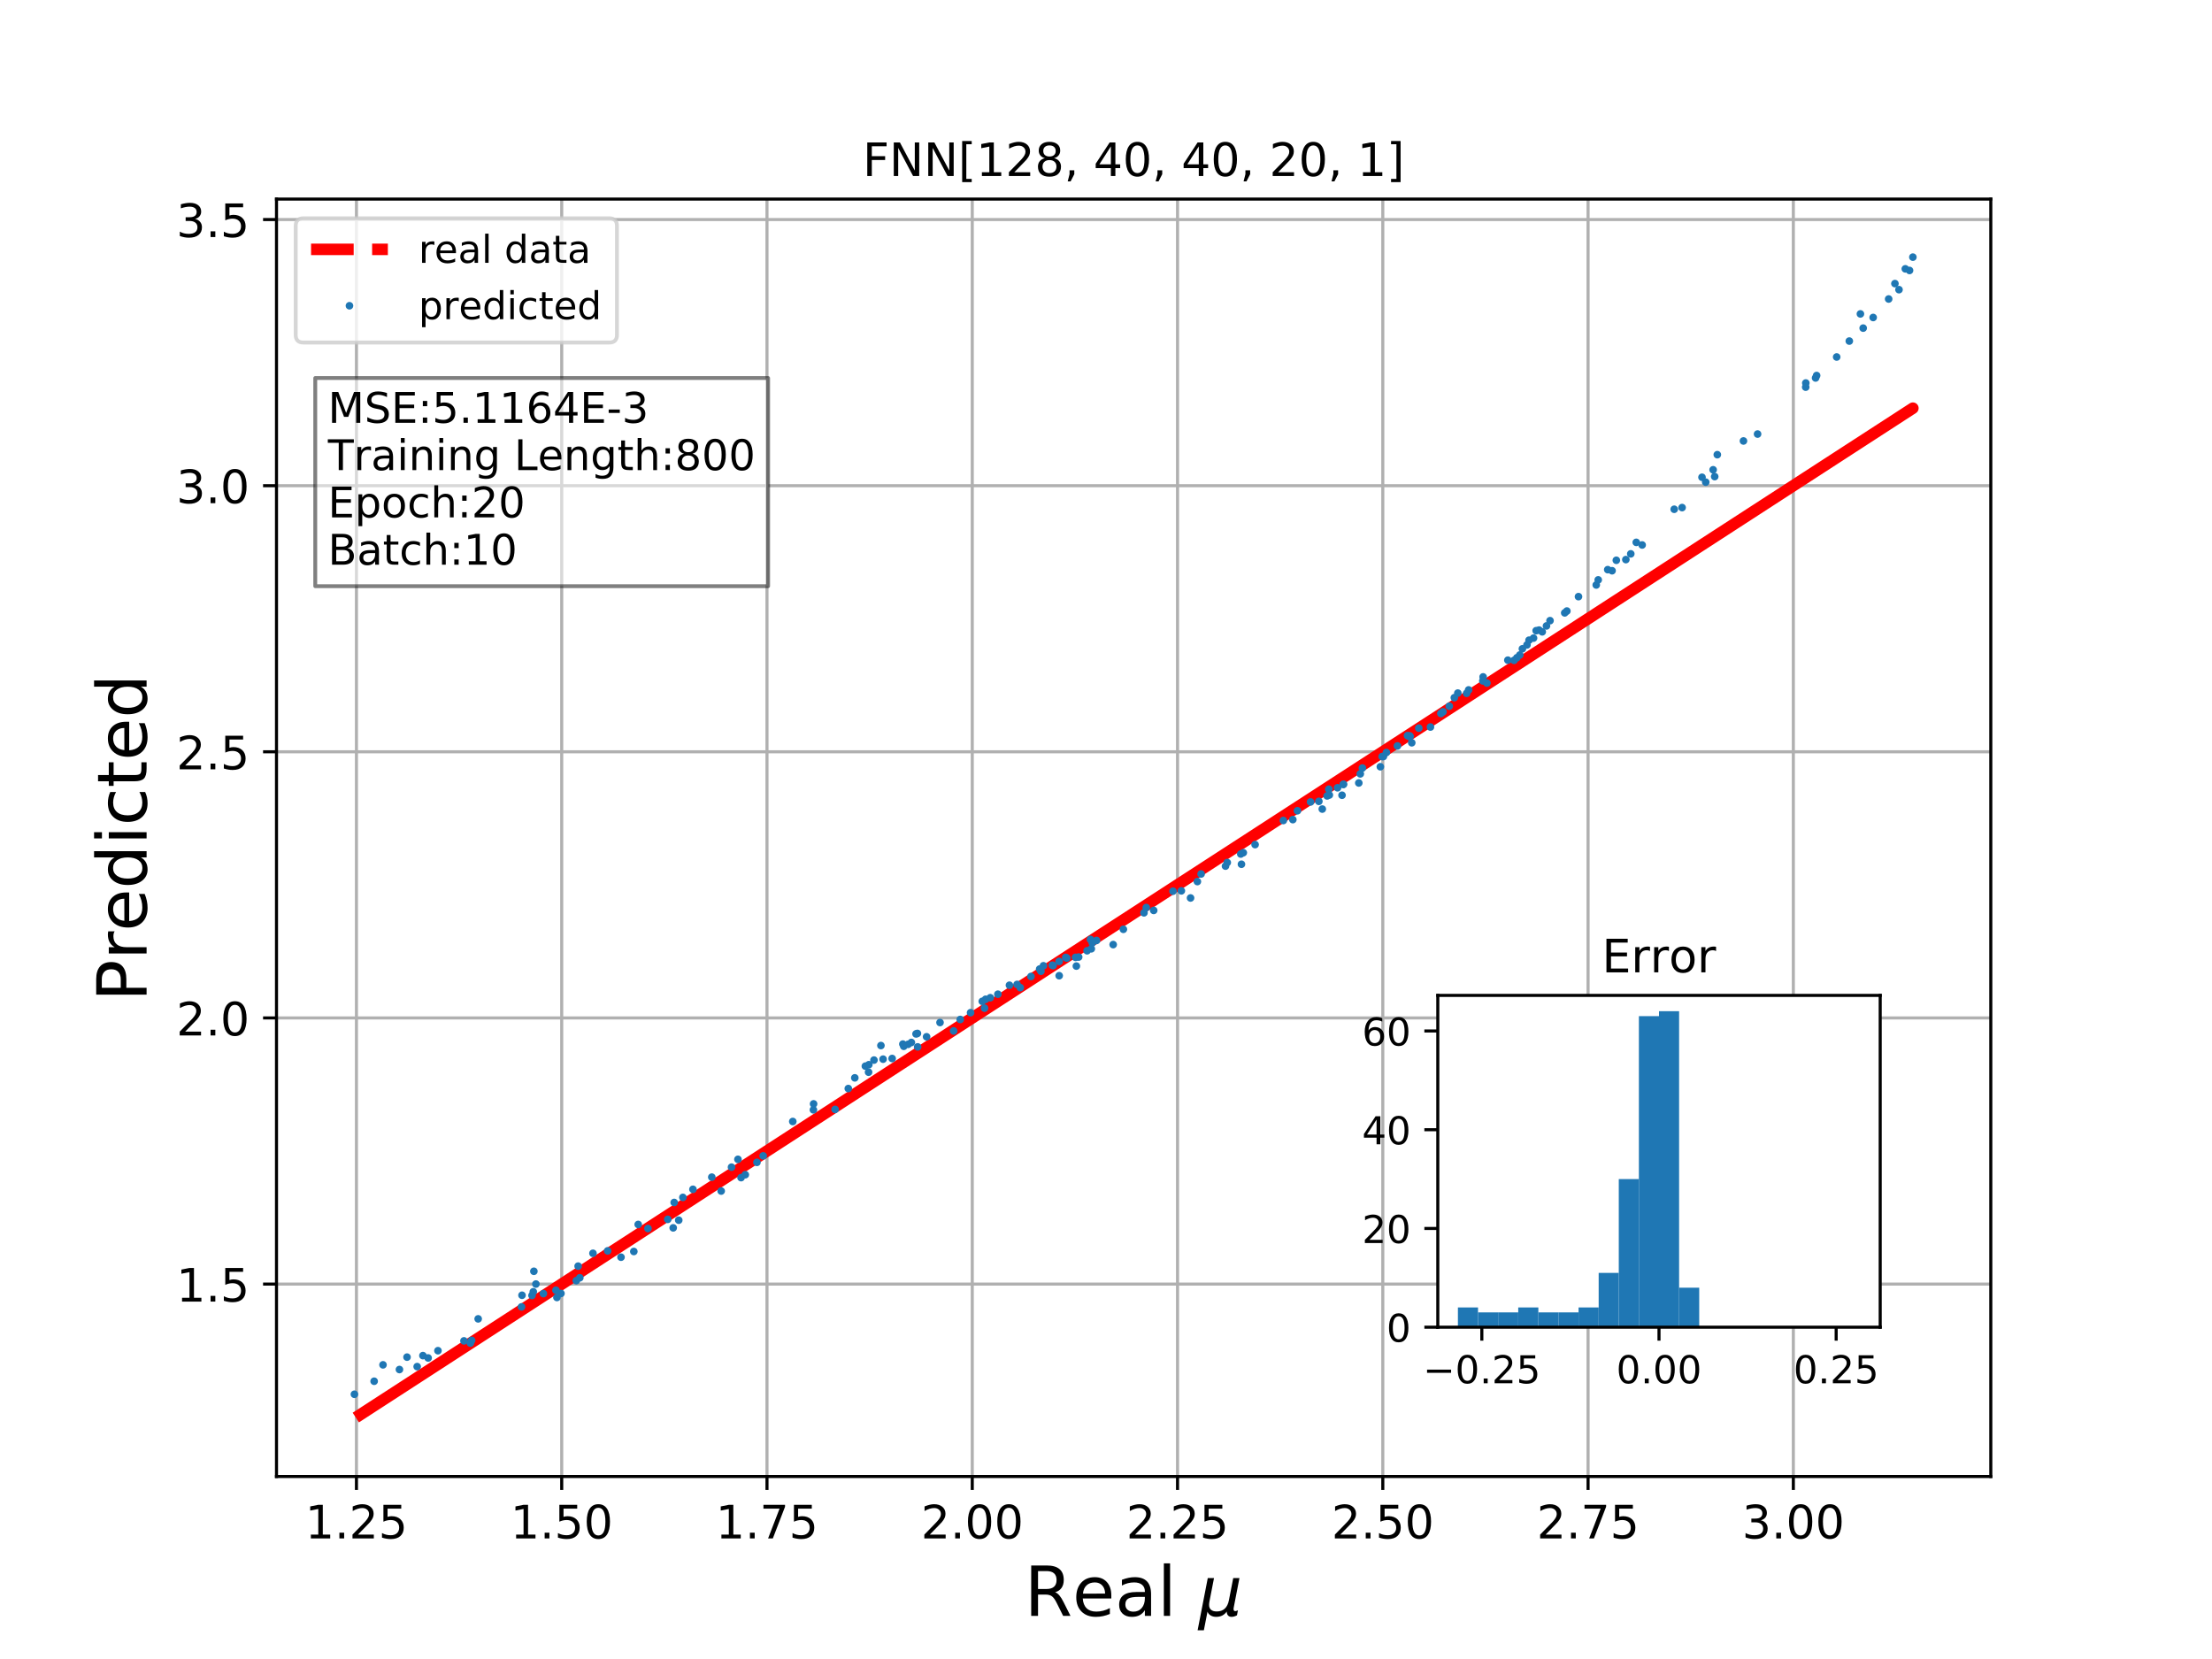 <?xml version="1.0" encoding="utf-8" standalone="no"?>
<!DOCTYPE svg PUBLIC "-//W3C//DTD SVG 1.1//EN"
  "http://www.w3.org/Graphics/SVG/1.1/DTD/svg11.dtd">
<!-- Created with matplotlib (http://matplotlib.org/) -->
<svg height="432pt" version="1.1" viewBox="0 0 576 432" width="576pt" xmlns="http://www.w3.org/2000/svg" xmlns:xlink="http://www.w3.org/1999/xlink">
 <defs>
  <style type="text/css">
*{stroke-linecap:butt;stroke-linejoin:round;}
  </style>
 </defs>
 <g id="figure_1">
  <g id="patch_1">
   <path d="M 0 432 
L 576 432 
L 576 0 
L 0 0 
z
" style="fill:#ffffff;"/>
  </g>
  <g id="axes_1">
   <g id="patch_2">
    <path d="M 72 384.48 
L 518.4 384.48 
L 518.4 51.84 
L 72 51.84 
z
" style="fill:#ffffff;"/>
   </g>
   <g id="matplotlib.axis_1">
    <g id="xtick_1">
     <g id="line2d_1">
      <path clip-path="url(#p32bb3d70e7)" d="M 92.818 384.48 
L 92.818 51.84 
" style="fill:none;stroke:#b0b0b0;stroke-linecap:square;stroke-width:0.8;"/>
     </g>
     <g id="line2d_2">
      <defs>
       <path d="M 0 0 
L 0 3.5 
" id="mb7829a0d40" style="stroke:#000000;stroke-width:0.8;"/>
      </defs>
      <g>
       <use style="stroke:#000000;stroke-width:0.8;" x="92.818" xlink:href="#mb7829a0d40" y="384.48"/>
      </g>
     </g>
     <g id="text_1">
      <!-- 1.25 -->
      <defs>
       <path d="M 12.406 8.297 
L 28.516 8.297 
L 28.516 63.922 
L 10.984 60.406 
L 10.984 69.391 
L 28.422 72.906 
L 38.281 72.906 
L 38.281 8.297 
L 54.391 8.297 
L 54.391 0 
L 12.406 0 
z
" id="DejaVuSans-31"/>
       <path d="M 10.688 12.406 
L 21 12.406 
L 21 0 
L 10.688 0 
z
" id="DejaVuSans-2e"/>
       <path d="M 19.188 8.297 
L 53.609 8.297 
L 53.609 0 
L 7.328 0 
L 7.328 8.297 
Q 12.938 14.109 22.625 23.891 
Q 32.328 33.688 34.812 36.531 
Q 39.547 41.844 41.422 45.531 
Q 43.312 49.219 43.312 52.781 
Q 43.312 58.594 39.234 62.25 
Q 35.156 65.922 28.609 65.922 
Q 23.969 65.922 18.812 64.312 
Q 13.672 62.703 7.812 59.422 
L 7.812 69.391 
Q 13.766 71.781 18.938 73 
Q 24.125 74.219 28.422 74.219 
Q 39.75 74.219 46.484 68.547 
Q 53.219 62.891 53.219 53.422 
Q 53.219 48.922 51.531 44.891 
Q 49.859 40.875 45.406 35.406 
Q 44.188 33.984 37.641 27.219 
Q 31.109 20.453 19.188 8.297 
z
" id="DejaVuSans-32"/>
       <path d="M 10.797 72.906 
L 49.516 72.906 
L 49.516 64.594 
L 19.828 64.594 
L 19.828 46.734 
Q 21.969 47.469 24.109 47.828 
Q 26.266 48.188 28.422 48.188 
Q 40.625 48.188 47.75 41.5 
Q 54.891 34.812 54.891 23.391 
Q 54.891 11.625 47.562 5.094 
Q 40.234 -1.422 26.906 -1.422 
Q 22.312 -1.422 17.547 -0.641 
Q 12.797 0.141 7.719 1.703 
L 7.719 11.625 
Q 12.109 9.234 16.797 8.062 
Q 21.484 6.891 26.703 6.891 
Q 35.156 6.891 40.078 11.328 
Q 45.016 15.766 45.016 23.391 
Q 45.016 31 40.078 35.438 
Q 35.156 39.891 26.703 39.891 
Q 22.75 39.891 18.812 39.016 
Q 14.891 38.141 10.797 36.281 
z
" id="DejaVuSans-35"/>
      </defs>
      <g transform="translate(79.459 400.598)scale(0.12 -0.12)">
       <use xlink:href="#DejaVuSans-31"/>
       <use x="63.623" xlink:href="#DejaVuSans-2e"/>
       <use x="95.41" xlink:href="#DejaVuSans-32"/>
       <use x="159.033" xlink:href="#DejaVuSans-35"/>
      </g>
     </g>
    </g>
    <g id="xtick_2">
     <g id="line2d_3">
      <path clip-path="url(#p32bb3d70e7)" d="M 146.27 384.48 
L 146.27 51.84 
" style="fill:none;stroke:#b0b0b0;stroke-linecap:square;stroke-width:0.8;"/>
     </g>
     <g id="line2d_4">
      <g>
       <use style="stroke:#000000;stroke-width:0.8;" x="146.27" xlink:href="#mb7829a0d40" y="384.48"/>
      </g>
     </g>
     <g id="text_2">
      <!-- 1.50 -->
      <defs>
       <path d="M 31.781 66.406 
Q 24.172 66.406 20.328 58.906 
Q 16.5 51.422 16.5 36.375 
Q 16.5 21.391 20.328 13.891 
Q 24.172 6.391 31.781 6.391 
Q 39.453 6.391 43.281 13.891 
Q 47.125 21.391 47.125 36.375 
Q 47.125 51.422 43.281 58.906 
Q 39.453 66.406 31.781 66.406 
z
M 31.781 74.219 
Q 44.047 74.219 50.516 64.516 
Q 56.984 54.828 56.984 36.375 
Q 56.984 17.969 50.516 8.266 
Q 44.047 -1.422 31.781 -1.422 
Q 19.531 -1.422 13.062 8.266 
Q 6.594 17.969 6.594 36.375 
Q 6.594 54.828 13.062 64.516 
Q 19.531 74.219 31.781 74.219 
z
" id="DejaVuSans-30"/>
      </defs>
      <g transform="translate(132.911 400.598)scale(0.12 -0.12)">
       <use xlink:href="#DejaVuSans-31"/>
       <use x="63.623" xlink:href="#DejaVuSans-2e"/>
       <use x="95.41" xlink:href="#DejaVuSans-35"/>
       <use x="159.033" xlink:href="#DejaVuSans-30"/>
      </g>
     </g>
    </g>
    <g id="xtick_3">
     <g id="line2d_5">
      <path clip-path="url(#p32bb3d70e7)" d="M 199.722 384.48 
L 199.722 51.84 
" style="fill:none;stroke:#b0b0b0;stroke-linecap:square;stroke-width:0.8;"/>
     </g>
     <g id="line2d_6">
      <g>
       <use style="stroke:#000000;stroke-width:0.8;" x="199.722" xlink:href="#mb7829a0d40" y="384.48"/>
      </g>
     </g>
     <g id="text_3">
      <!-- 1.75 -->
      <defs>
       <path d="M 8.203 72.906 
L 55.078 72.906 
L 55.078 68.703 
L 28.609 0 
L 18.312 0 
L 43.219 64.594 
L 8.203 64.594 
z
" id="DejaVuSans-37"/>
      </defs>
      <g transform="translate(186.363 400.598)scale(0.12 -0.12)">
       <use xlink:href="#DejaVuSans-31"/>
       <use x="63.623" xlink:href="#DejaVuSans-2e"/>
       <use x="95.41" xlink:href="#DejaVuSans-37"/>
       <use x="159.033" xlink:href="#DejaVuSans-35"/>
      </g>
     </g>
    </g>
    <g id="xtick_4">
     <g id="line2d_7">
      <path clip-path="url(#p32bb3d70e7)" d="M 253.174 384.48 
L 253.174 51.84 
" style="fill:none;stroke:#b0b0b0;stroke-linecap:square;stroke-width:0.8;"/>
     </g>
     <g id="line2d_8">
      <g>
       <use style="stroke:#000000;stroke-width:0.8;" x="253.174" xlink:href="#mb7829a0d40" y="384.48"/>
      </g>
     </g>
     <g id="text_4">
      <!-- 2.00 -->
      <g transform="translate(239.815 400.598)scale(0.12 -0.12)">
       <use xlink:href="#DejaVuSans-32"/>
       <use x="63.623" xlink:href="#DejaVuSans-2e"/>
       <use x="95.41" xlink:href="#DejaVuSans-30"/>
       <use x="159.033" xlink:href="#DejaVuSans-30"/>
      </g>
     </g>
    </g>
    <g id="xtick_5">
     <g id="line2d_9">
      <path clip-path="url(#p32bb3d70e7)" d="M 306.626 384.48 
L 306.626 51.84 
" style="fill:none;stroke:#b0b0b0;stroke-linecap:square;stroke-width:0.8;"/>
     </g>
     <g id="line2d_10">
      <g>
       <use style="stroke:#000000;stroke-width:0.8;" x="306.626" xlink:href="#mb7829a0d40" y="384.48"/>
      </g>
     </g>
     <g id="text_5">
      <!-- 2.25 -->
      <g transform="translate(293.267 400.598)scale(0.12 -0.12)">
       <use xlink:href="#DejaVuSans-32"/>
       <use x="63.623" xlink:href="#DejaVuSans-2e"/>
       <use x="95.41" xlink:href="#DejaVuSans-32"/>
       <use x="159.033" xlink:href="#DejaVuSans-35"/>
      </g>
     </g>
    </g>
    <g id="xtick_6">
     <g id="line2d_11">
      <path clip-path="url(#p32bb3d70e7)" d="M 360.078 384.48 
L 360.078 51.84 
" style="fill:none;stroke:#b0b0b0;stroke-linecap:square;stroke-width:0.8;"/>
     </g>
     <g id="line2d_12">
      <g>
       <use style="stroke:#000000;stroke-width:0.8;" x="360.078" xlink:href="#mb7829a0d40" y="384.48"/>
      </g>
     </g>
     <g id="text_6">
      <!-- 2.50 -->
      <g transform="translate(346.719 400.598)scale(0.12 -0.12)">
       <use xlink:href="#DejaVuSans-32"/>
       <use x="63.623" xlink:href="#DejaVuSans-2e"/>
       <use x="95.41" xlink:href="#DejaVuSans-35"/>
       <use x="159.033" xlink:href="#DejaVuSans-30"/>
      </g>
     </g>
    </g>
    <g id="xtick_7">
     <g id="line2d_13">
      <path clip-path="url(#p32bb3d70e7)" d="M 413.53 384.48 
L 413.53 51.84 
" style="fill:none;stroke:#b0b0b0;stroke-linecap:square;stroke-width:0.8;"/>
     </g>
     <g id="line2d_14">
      <g>
       <use style="stroke:#000000;stroke-width:0.8;" x="413.53" xlink:href="#mb7829a0d40" y="384.48"/>
      </g>
     </g>
     <g id="text_7">
      <!-- 2.75 -->
      <g transform="translate(400.171 400.598)scale(0.12 -0.12)">
       <use xlink:href="#DejaVuSans-32"/>
       <use x="63.623" xlink:href="#DejaVuSans-2e"/>
       <use x="95.41" xlink:href="#DejaVuSans-37"/>
       <use x="159.033" xlink:href="#DejaVuSans-35"/>
      </g>
     </g>
    </g>
    <g id="xtick_8">
     <g id="line2d_15">
      <path clip-path="url(#p32bb3d70e7)" d="M 466.982 384.48 
L 466.982 51.84 
" style="fill:none;stroke:#b0b0b0;stroke-linecap:square;stroke-width:0.8;"/>
     </g>
     <g id="line2d_16">
      <g>
       <use style="stroke:#000000;stroke-width:0.8;" x="466.982" xlink:href="#mb7829a0d40" y="384.48"/>
      </g>
     </g>
     <g id="text_8">
      <!-- 3.00 -->
      <defs>
       <path d="M 40.578 39.312 
Q 47.656 37.797 51.625 33 
Q 55.609 28.219 55.609 21.188 
Q 55.609 10.406 48.188 4.484 
Q 40.766 -1.422 27.094 -1.422 
Q 22.516 -1.422 17.656 -0.516 
Q 12.797 0.391 7.625 2.203 
L 7.625 11.719 
Q 11.719 9.328 16.594 8.109 
Q 21.484 6.891 26.812 6.891 
Q 36.078 6.891 40.938 10.547 
Q 45.797 14.203 45.797 21.188 
Q 45.797 27.641 41.281 31.266 
Q 36.766 34.906 28.719 34.906 
L 20.219 34.906 
L 20.219 43.016 
L 29.109 43.016 
Q 36.375 43.016 40.234 45.922 
Q 44.094 48.828 44.094 54.297 
Q 44.094 59.906 40.109 62.906 
Q 36.141 65.922 28.719 65.922 
Q 24.656 65.922 20.016 65.031 
Q 15.375 64.156 9.812 62.312 
L 9.812 71.094 
Q 15.438 72.656 20.344 73.438 
Q 25.25 74.219 29.594 74.219 
Q 40.828 74.219 47.359 69.109 
Q 53.906 64.016 53.906 55.328 
Q 53.906 49.266 50.438 45.094 
Q 46.969 40.922 40.578 39.312 
z
" id="DejaVuSans-33"/>
      </defs>
      <g transform="translate(453.623 400.598)scale(0.12 -0.12)">
       <use xlink:href="#DejaVuSans-33"/>
       <use x="63.623" xlink:href="#DejaVuSans-2e"/>
       <use x="95.41" xlink:href="#DejaVuSans-30"/>
       <use x="159.033" xlink:href="#DejaVuSans-30"/>
      </g>
     </g>
    </g>
    <g id="text_9">
     <!-- Real $\mu$ -->
     <defs>
      <path d="M 44.391 34.188 
Q 47.562 33.109 50.562 29.594 
Q 53.562 26.078 56.594 19.922 
L 66.609 0 
L 56 0 
L 46.688 18.703 
Q 43.062 26.031 39.672 28.422 
Q 36.281 30.812 30.422 30.812 
L 19.672 30.812 
L 19.672 0 
L 9.812 0 
L 9.812 72.906 
L 32.078 72.906 
Q 44.578 72.906 50.734 67.672 
Q 56.891 62.453 56.891 51.906 
Q 56.891 45.016 53.688 40.469 
Q 50.484 35.938 44.391 34.188 
z
M 19.672 64.797 
L 19.672 38.922 
L 32.078 38.922 
Q 39.203 38.922 42.844 42.219 
Q 46.484 45.516 46.484 51.906 
Q 46.484 58.297 42.844 61.547 
Q 39.203 64.797 32.078 64.797 
z
" id="DejaVuSans-52"/>
      <path d="M 56.203 29.594 
L 56.203 25.203 
L 14.891 25.203 
Q 15.484 15.922 20.484 11.062 
Q 25.484 6.203 34.422 6.203 
Q 39.594 6.203 44.453 7.469 
Q 49.312 8.734 54.109 11.281 
L 54.109 2.781 
Q 49.266 0.734 44.188 -0.344 
Q 39.109 -1.422 33.891 -1.422 
Q 20.797 -1.422 13.156 6.188 
Q 5.516 13.812 5.516 26.812 
Q 5.516 40.234 12.766 48.109 
Q 20.016 56 32.328 56 
Q 43.359 56 49.781 48.891 
Q 56.203 41.797 56.203 29.594 
z
M 47.219 32.234 
Q 47.125 39.594 43.094 43.984 
Q 39.062 48.391 32.422 48.391 
Q 24.906 48.391 20.391 44.141 
Q 15.875 39.891 15.188 32.172 
z
" id="DejaVuSans-65"/>
      <path d="M 34.281 27.484 
Q 23.391 27.484 19.188 25 
Q 14.984 22.516 14.984 16.5 
Q 14.984 11.719 18.141 8.906 
Q 21.297 6.109 26.703 6.109 
Q 34.188 6.109 38.703 11.406 
Q 43.219 16.703 43.219 25.484 
L 43.219 27.484 
z
M 52.203 31.203 
L 52.203 0 
L 43.219 0 
L 43.219 8.297 
Q 40.141 3.328 35.547 0.953 
Q 30.953 -1.422 24.312 -1.422 
Q 15.922 -1.422 10.953 3.297 
Q 6 8.016 6 15.922 
Q 6 25.141 12.172 29.828 
Q 18.359 34.516 30.609 34.516 
L 43.219 34.516 
L 43.219 35.406 
Q 43.219 41.609 39.141 45 
Q 35.062 48.391 27.688 48.391 
Q 23 48.391 18.547 47.266 
Q 14.109 46.141 10.016 43.891 
L 10.016 52.203 
Q 14.938 54.109 19.578 55.047 
Q 24.219 56 28.609 56 
Q 40.484 56 46.344 49.844 
Q 52.203 43.703 52.203 31.203 
z
" id="DejaVuSans-61"/>
      <path d="M 9.422 75.984 
L 18.406 75.984 
L 18.406 0 
L 9.422 0 
z
" id="DejaVuSans-6c"/>
      <path id="DejaVuSans-20"/>
      <path d="M -1.312 -20.797 
L 13.375 54.688 
L 22.406 54.688 
L 15.766 20.656 
Q 15.578 19.625 15.422 18.359 
Q 15.281 17.094 15.281 15.828 
Q 15.281 11.281 18.141 8.828 
Q 21 6.391 26.312 6.391 
Q 33.547 6.391 37.984 10.484 
Q 42.438 14.594 44 22.797 
L 50.203 54.688 
L 59.188 54.688 
L 51.031 12.641 
Q 50.828 11.719 50.75 11.031 
Q 50.688 10.359 50.688 9.812 
Q 50.688 8.297 51.297 7.594 
Q 51.906 6.891 53.219 6.891 
Q 53.719 6.891 54.562 7.125 
Q 55.422 7.375 56.984 8.016 
L 55.609 0.781 
Q 53.469 -0.297 51.516 -0.859 
Q 49.562 -1.422 47.703 -1.422 
Q 44.484 -1.422 42.656 0.625 
Q 40.828 2.688 40.828 6.297 
Q 38.094 2.391 34.297 0.484 
Q 30.516 -1.422 25.391 -1.422 
Q 20.844 -1.422 17.453 0.672 
Q 14.062 2.781 12.984 6.203 
L 7.719 -20.797 
z
" id="DejaVuSans-Oblique-3bc"/>
     </defs>
     <g transform="translate(266.76 420.774)scale(0.18 -0.18)">
      <use transform="translate(0 0.016)" xlink:href="#DejaVuSans-52"/>
      <use transform="translate(69.482 0.016)" xlink:href="#DejaVuSans-65"/>
      <use transform="translate(131.006 0.016)" xlink:href="#DejaVuSans-61"/>
      <use transform="translate(192.285 0.016)" xlink:href="#DejaVuSans-6c"/>
      <use transform="translate(220.068 0.016)" xlink:href="#DejaVuSans-20"/>
      <use transform="translate(251.855 0.016)" xlink:href="#DejaVuSans-Oblique-3bc"/>
     </g>
    </g>
   </g>
   <g id="matplotlib.axis_2">
    <g id="ytick_1">
     <g id="line2d_17">
      <path clip-path="url(#p32bb3d70e7)" d="M 72 334.368 
L 518.4 334.368 
" style="fill:none;stroke:#b0b0b0;stroke-linecap:square;stroke-width:0.8;"/>
     </g>
     <g id="line2d_18">
      <defs>
       <path d="M 0 0 
L -3.5 0 
" id="m90a3b3f48f" style="stroke:#000000;stroke-width:0.8;"/>
      </defs>
      <g>
       <use style="stroke:#000000;stroke-width:0.8;" x="72" xlink:href="#m90a3b3f48f" y="334.368"/>
      </g>
     </g>
     <g id="text_10">
      <!-- 1.5 -->
      <g transform="translate(45.916 338.927)scale(0.12 -0.12)">
       <use xlink:href="#DejaVuSans-31"/>
       <use x="63.623" xlink:href="#DejaVuSans-2e"/>
       <use x="95.41" xlink:href="#DejaVuSans-35"/>
      </g>
     </g>
    </g>
    <g id="ytick_2">
     <g id="line2d_19">
      <path clip-path="url(#p32bb3d70e7)" d="M 72 265.068 
L 518.4 265.068 
" style="fill:none;stroke:#b0b0b0;stroke-linecap:square;stroke-width:0.8;"/>
     </g>
     <g id="line2d_20">
      <g>
       <use style="stroke:#000000;stroke-width:0.8;" x="72" xlink:href="#m90a3b3f48f" y="265.068"/>
      </g>
     </g>
     <g id="text_11">
      <!-- 2.0 -->
      <g transform="translate(45.916 269.627)scale(0.12 -0.12)">
       <use xlink:href="#DejaVuSans-32"/>
       <use x="63.623" xlink:href="#DejaVuSans-2e"/>
       <use x="95.41" xlink:href="#DejaVuSans-30"/>
      </g>
     </g>
    </g>
    <g id="ytick_3">
     <g id="line2d_21">
      <path clip-path="url(#p32bb3d70e7)" d="M 72 195.767 
L 518.4 195.767 
" style="fill:none;stroke:#b0b0b0;stroke-linecap:square;stroke-width:0.8;"/>
     </g>
     <g id="line2d_22">
      <g>
       <use style="stroke:#000000;stroke-width:0.8;" x="72" xlink:href="#m90a3b3f48f" y="195.767"/>
      </g>
     </g>
     <g id="text_12">
      <!-- 2.5 -->
      <g transform="translate(45.916 200.326)scale(0.12 -0.12)">
       <use xlink:href="#DejaVuSans-32"/>
       <use x="63.623" xlink:href="#DejaVuSans-2e"/>
       <use x="95.41" xlink:href="#DejaVuSans-35"/>
      </g>
     </g>
    </g>
    <g id="ytick_4">
     <g id="line2d_23">
      <path clip-path="url(#p32bb3d70e7)" d="M 72 126.467 
L 518.4 126.467 
" style="fill:none;stroke:#b0b0b0;stroke-linecap:square;stroke-width:0.8;"/>
     </g>
     <g id="line2d_24">
      <g>
       <use style="stroke:#000000;stroke-width:0.8;" x="72" xlink:href="#m90a3b3f48f" y="126.467"/>
      </g>
     </g>
     <g id="text_13">
      <!-- 3.0 -->
      <g transform="translate(45.916 131.026)scale(0.12 -0.12)">
       <use xlink:href="#DejaVuSans-33"/>
       <use x="63.623" xlink:href="#DejaVuSans-2e"/>
       <use x="95.41" xlink:href="#DejaVuSans-30"/>
      </g>
     </g>
    </g>
    <g id="ytick_5">
     <g id="line2d_25">
      <path clip-path="url(#p32bb3d70e7)" d="M 72 57.167 
L 518.4 57.167 
" style="fill:none;stroke:#b0b0b0;stroke-linecap:square;stroke-width:0.8;"/>
     </g>
     <g id="line2d_26">
      <g>
       <use style="stroke:#000000;stroke-width:0.8;" x="72" xlink:href="#m90a3b3f48f" y="57.167"/>
      </g>
     </g>
     <g id="text_14">
      <!-- 3.5 -->
      <g transform="translate(45.916 61.726)scale(0.12 -0.12)">
       <use xlink:href="#DejaVuSans-33"/>
       <use x="63.623" xlink:href="#DejaVuSans-2e"/>
       <use x="95.41" xlink:href="#DejaVuSans-35"/>
      </g>
     </g>
    </g>
    <g id="text_15">
     <!-- Predicted -->
     <defs>
      <path d="M 19.672 64.797 
L 19.672 37.406 
L 32.078 37.406 
Q 38.969 37.406 42.719 40.969 
Q 46.484 44.531 46.484 51.125 
Q 46.484 57.672 42.719 61.234 
Q 38.969 64.797 32.078 64.797 
z
M 9.812 72.906 
L 32.078 72.906 
Q 44.344 72.906 50.609 67.359 
Q 56.891 61.812 56.891 51.125 
Q 56.891 40.328 50.609 34.812 
Q 44.344 29.297 32.078 29.297 
L 19.672 29.297 
L 19.672 0 
L 9.812 0 
z
" id="DejaVuSans-50"/>
      <path d="M 41.109 46.297 
Q 39.594 47.172 37.812 47.578 
Q 36.031 48 33.891 48 
Q 26.266 48 22.188 43.047 
Q 18.109 38.094 18.109 28.812 
L 18.109 0 
L 9.078 0 
L 9.078 54.688 
L 18.109 54.688 
L 18.109 46.188 
Q 20.953 51.172 25.484 53.578 
Q 30.031 56 36.531 56 
Q 37.453 56 38.578 55.875 
Q 39.703 55.766 41.062 55.516 
z
" id="DejaVuSans-72"/>
      <path d="M 45.406 46.391 
L 45.406 75.984 
L 54.391 75.984 
L 54.391 0 
L 45.406 0 
L 45.406 8.203 
Q 42.578 3.328 38.25 0.953 
Q 33.938 -1.422 27.875 -1.422 
Q 17.969 -1.422 11.734 6.484 
Q 5.516 14.406 5.516 27.297 
Q 5.516 40.188 11.734 48.094 
Q 17.969 56 27.875 56 
Q 33.938 56 38.25 53.625 
Q 42.578 51.266 45.406 46.391 
z
M 14.797 27.297 
Q 14.797 17.391 18.875 11.75 
Q 22.953 6.109 30.078 6.109 
Q 37.203 6.109 41.297 11.75 
Q 45.406 17.391 45.406 27.297 
Q 45.406 37.203 41.297 42.844 
Q 37.203 48.484 30.078 48.484 
Q 22.953 48.484 18.875 42.844 
Q 14.797 37.203 14.797 27.297 
z
" id="DejaVuSans-64"/>
      <path d="M 9.422 54.688 
L 18.406 54.688 
L 18.406 0 
L 9.422 0 
z
M 9.422 75.984 
L 18.406 75.984 
L 18.406 64.594 
L 9.422 64.594 
z
" id="DejaVuSans-69"/>
      <path d="M 48.781 52.594 
L 48.781 44.188 
Q 44.969 46.297 41.141 47.344 
Q 37.312 48.391 33.406 48.391 
Q 24.656 48.391 19.812 42.844 
Q 14.984 37.312 14.984 27.297 
Q 14.984 17.281 19.812 11.734 
Q 24.656 6.203 33.406 6.203 
Q 37.312 6.203 41.141 7.25 
Q 44.969 8.297 48.781 10.406 
L 48.781 2.094 
Q 45.016 0.344 40.984 -0.531 
Q 36.969 -1.422 32.422 -1.422 
Q 20.062 -1.422 12.781 6.344 
Q 5.516 14.109 5.516 27.297 
Q 5.516 40.672 12.859 48.328 
Q 20.219 56 33.016 56 
Q 37.156 56 41.109 55.141 
Q 45.062 54.297 48.781 52.594 
z
" id="DejaVuSans-63"/>
      <path d="M 18.312 70.219 
L 18.312 54.688 
L 36.812 54.688 
L 36.812 47.703 
L 18.312 47.703 
L 18.312 18.016 
Q 18.312 11.328 20.141 9.422 
Q 21.969 7.516 27.594 7.516 
L 36.812 7.516 
L 36.812 0 
L 27.594 0 
Q 17.188 0 13.234 3.875 
Q 9.281 7.766 9.281 18.016 
L 9.281 47.703 
L 2.688 47.703 
L 2.688 54.688 
L 9.281 54.688 
L 9.281 70.219 
z
" id="DejaVuSans-74"/>
     </defs>
     <g transform="translate(38.173 260.762)rotate(-90)scale(0.18 -0.18)">
      <use xlink:href="#DejaVuSans-50"/>
      <use x="60.287" xlink:href="#DejaVuSans-72"/>
      <use x="101.369" xlink:href="#DejaVuSans-65"/>
      <use x="162.893" xlink:href="#DejaVuSans-64"/>
      <use x="226.369" xlink:href="#DejaVuSans-69"/>
      <use x="254.152" xlink:href="#DejaVuSans-63"/>
      <use x="309.133" xlink:href="#DejaVuSans-74"/>
      <use x="348.342" xlink:href="#DejaVuSans-65"/>
      <use x="409.865" xlink:href="#DejaVuSans-64"/>
     </g>
    </g>
   </g>
   <g id="line2d_27">
    <path clip-path="url(#p32bb3d70e7)" d="M 346.162 204.789 
L 386.203 178.832 
L 386.203 178.832 
L 386.203 178.832 
L 138.534 339.383 
L 262.859 258.789 
L 262.859 258.789 
L 478.267 119.151 
L 478.267 119.151 
L 478.267 119.151 
L 105.987 360.482 
L 446.095 140.007 
L 446.095 140.007 
L 481.556 117.019 
L 447.183 139.302 
L 447.183 139.302 
L 145.026 335.175 
L 241.284 272.775 
L 241.284 272.775 
L 487.769 112.992 
L 274.028 251.549 
L 274.028 251.549 
L 138.87 339.165 
L 138.87 339.165 
L 138.87 339.165 
L 400.778 169.384 
L 192.975 304.092 
L 192.975 304.092 
L 99.732 364.537 
L 99.732 364.537 
L 99.732 364.537 
L 498.109 106.289 
L 122.814 349.574 
L 122.814 349.574 
L 97.426 366.031 
L 97.426 366.031 
L 97.426 366.031 
L 400.014 169.879 
L 187.794 307.451 
L 187.794 307.451 
L 92.291 369.36 
L 92.291 369.36 
L 92.291 369.36 
L 426.081 152.981 
L 238.533 274.559 
" style="fill:none;stroke:#ff0000;stroke-dasharray:11.1,4.8;stroke-dashoffset:0;stroke-width:3;"/>
   </g>
   <g id="line2d_28">
    <defs>
     <path d="M 0 0.5 
C 0.133 0.5 0.26 0.447 0.354 0.354 
C 0.447 0.26 0.5 0.133 0.5 0 
C 0.5 -0.133 0.447 -0.26 0.354 -0.354 
C 0.26 -0.447 0.133 -0.5 0 -0.5 
C -0.133 -0.5 -0.26 -0.447 -0.354 -0.354 
C -0.447 -0.26 -0.5 -0.133 -0.5 0 
C -0.5 0.133 -0.447 0.26 -0.354 0.354 
C -0.26 0.447 -0.133 0.5 0 0.5 
z
" id="m62566ae565" style="stroke:#1f77b4;"/>
    </defs>
    <g clip-path="url(#p32bb3d70e7)">
     <use style="fill:#1f77b4;stroke:#1f77b4;" x="346.162" xlink:href="#m62566ae565" y="207.016"/>
     <use style="fill:#1f77b4;stroke:#1f77b4;" x="386.203" xlink:href="#m62566ae565" y="176.263"/>
     <use style="fill:#1f77b4;stroke:#1f77b4;" x="138.534" xlink:href="#m62566ae565" y="337.336"/>
     <use style="fill:#1f77b4;stroke:#1f77b4;" x="262.859" xlink:href="#m62566ae565" y="256.552"/>
     <use style="fill:#1f77b4;stroke:#1f77b4;" x="424.65" xlink:href="#m62566ae565" y="144.223"/>
     <use style="fill:#1f77b4;stroke:#1f77b4;" x="343.433" xlink:href="#m62566ae565" y="208.67"/>
     <use style="fill:#1f77b4;stroke:#1f77b4;" x="435.961" xlink:href="#m62566ae565" y="132.609"/>
     <use style="fill:#1f77b4;stroke:#1f77b4;" x="443.199" xlink:href="#m62566ae565" y="124.281"/>
     <use style="fill:#1f77b4;stroke:#1f77b4;" x="478.267" xlink:href="#m62566ae565" y="92.961"/>
     <use style="fill:#1f77b4;stroke:#1f77b4;" x="192.16" xlink:href="#m62566ae565" y="301.886"/>
     <use style="fill:#1f77b4;stroke:#1f77b4;" x="194.076" xlink:href="#m62566ae565" y="305.891"/>
     <use style="fill:#1f77b4;stroke:#1f77b4;" x="146.075" xlink:href="#m62566ae565" y="336.815"/>
     <use style="fill:#1f77b4;stroke:#1f77b4;" x="336.651" xlink:href="#m62566ae565" y="213.426"/>
     <use style="fill:#1f77b4;stroke:#1f77b4;" x="229.952" xlink:href="#m62566ae565" y="275.803"/>
     <use style="fill:#1f77b4;stroke:#1f77b4;" x="444.171" xlink:href="#m62566ae565" y="125.554"/>
     <use style="fill:#1f77b4;stroke:#1f77b4;" x="361.018" xlink:href="#m62566ae565" y="195.952"/>
     <use style="fill:#1f77b4;stroke:#1f77b4;" x="470.203" xlink:href="#m62566ae565" y="100.811"/>
     <use style="fill:#1f77b4;stroke:#1f77b4;" x="236.483" xlink:href="#m62566ae565" y="271.935"/>
     <use style="fill:#1f77b4;stroke:#1f77b4;" x="401.596" xlink:href="#m62566ae565" y="164.526"/>
     <use style="fill:#1f77b4;stroke:#1f77b4;" x="168.728" xlink:href="#m62566ae565" y="319.9"/>
     <use style="fill:#1f77b4;stroke:#1f77b4;" x="265.672" xlink:href="#m62566ae565" y="257.179"/>
     <use style="fill:#1f77b4;stroke:#1f77b4;" x="289.869" xlink:href="#m62566ae565" y="245.971"/>
     <use style="fill:#1f77b4;stroke:#1f77b4;" x="382.431" xlink:href="#m62566ae565" y="179.65"/>
     <use style="fill:#1f77b4;stroke:#1f77b4;" x="310.015" xlink:href="#m62566ae565" y="233.83"/>
     <use style="fill:#1f77b4;stroke:#1f77b4;" x="348.292" xlink:href="#m62566ae565" y="205.136"/>
     <use style="fill:#1f77b4;stroke:#1f77b4;" x="139.021" xlink:href="#m62566ae565" y="331.038"/>
     <use style="fill:#1f77b4;stroke:#1f77b4;" x="165.048" xlink:href="#m62566ae565" y="325.888"/>
     <use style="fill:#1f77b4;stroke:#1f77b4;" x="453.994" xlink:href="#m62566ae565" y="114.824"/>
     <use style="fill:#1f77b4;stroke:#1f77b4;" x="366.98" xlink:href="#m62566ae565" y="191.773"/>
     <use style="fill:#1f77b4;stroke:#1f77b4;" x="367.172" xlink:href="#m62566ae565" y="191.79"/>
     <use style="fill:#1f77b4;stroke:#1f77b4;" x="341.27" xlink:href="#m62566ae565" y="208.824"/>
     <use style="fill:#1f77b4;stroke:#1f77b4;" x="275.797" xlink:href="#m62566ae565" y="250.349"/>
     <use style="fill:#1f77b4;stroke:#1f77b4;" x="105.987" xlink:href="#m62566ae565" y="353.394"/>
     <use style="fill:#1f77b4;stroke:#1f77b4;" x="110.128" xlink:href="#m62566ae565" y="352.998"/>
     <use style="fill:#1f77b4;stroke:#1f77b4;" x="387.193" xlink:href="#m62566ae565" y="177.869"/>
     <use style="fill:#1f77b4;stroke:#1f77b4;" x="268.464" xlink:href="#m62566ae565" y="254.275"/>
     <use style="fill:#1f77b4;stroke:#1f77b4;" x="381.91" xlink:href="#m62566ae565" y="180.537"/>
     <use style="fill:#1f77b4;stroke:#1f77b4;" x="144.766" xlink:href="#m62566ae565" y="335.977"/>
     <use style="fill:#1f77b4;stroke:#1f77b4;" x="326.826" xlink:href="#m62566ae565" y="219.933"/>
     <use style="fill:#1f77b4;stroke:#1f77b4;" x="226.176" xlink:href="#m62566ae565" y="279.193"/>
     <use style="fill:#1f77b4;stroke:#1f77b4;" x="124.515" xlink:href="#m62566ae565" y="343.427"/>
     <use style="fill:#1f77b4;stroke:#1f77b4;" x="175.3" xlink:href="#m62566ae565" y="319.73"/>
     <use style="fill:#1f77b4;stroke:#1f77b4;" x="277.794" xlink:href="#m62566ae565" y="249.47"/>
     <use style="fill:#1f77b4;stroke:#1f77b4;" x="311.795" xlink:href="#m62566ae565" y="229.558"/>
     <use style="fill:#1f77b4;stroke:#1f77b4;" x="472.775" xlink:href="#m62566ae565" y="98.42"/>
     <use style="fill:#1f77b4;stroke:#1f77b4;" x="154.409" xlink:href="#m62566ae565" y="326.353"/>
     <use style="fill:#1f77b4;stroke:#1f77b4;" x="354.219" xlink:href="#m62566ae565" y="201.513"/>
     <use style="fill:#1f77b4;stroke:#1f77b4;" x="222.59" xlink:href="#m62566ae565" y="280.669"/>
     <use style="fill:#1f77b4;stroke:#1f77b4;" x="161.711" xlink:href="#m62566ae565" y="327.374"/>
     <use style="fill:#1f77b4;stroke:#1f77b4;" x="235.342" xlink:href="#m62566ae565" y="272.454"/>
     <use style="fill:#1f77b4;stroke:#1f77b4;" x="284.178" xlink:href="#m62566ae565" y="247.066"/>
     <use style="fill:#1f77b4;stroke:#1f77b4;" x="353.827" xlink:href="#m62566ae565" y="203.882"/>
     <use style="fill:#1f77b4;stroke:#1f77b4;" x="259.846" xlink:href="#m62566ae565" y="258.889"/>
     <use style="fill:#1f77b4;stroke:#1f77b4;" x="446.095" xlink:href="#m62566ae565" y="122.328"/>
     <use style="fill:#1f77b4;stroke:#1f77b4;" x="481.556" xlink:href="#m62566ae565" y="88.813"/>
     <use style="fill:#1f77b4;stroke:#1f77b4;" x="447.183" xlink:href="#m62566ae565" y="118.398"/>
     <use style="fill:#1f77b4;stroke:#1f77b4;" x="145.026" xlink:href="#m62566ae565" y="337.863"/>
     <use style="fill:#1f77b4;stroke:#1f77b4;" x="271.058" xlink:href="#m62566ae565" y="252.913"/>
     <use style="fill:#1f77b4;stroke:#1f77b4;" x="323.273" xlink:href="#m62566ae565" y="225.046"/>
     <use style="fill:#1f77b4;stroke:#1f77b4;" x="244.78" xlink:href="#m62566ae565" y="266.261"/>
     <use style="fill:#1f77b4;stroke:#1f77b4;" x="198.732" xlink:href="#m62566ae565" y="300.985"/>
     <use style="fill:#1f77b4;stroke:#1f77b4;" x="446.505" xlink:href="#m62566ae565" y="124.103"/>
     <use style="fill:#1f77b4;stroke:#1f77b4;" x="305.44" xlink:href="#m62566ae565" y="232.067"/>
     <use style="fill:#1f77b4;stroke:#1f77b4;" x="241.284" xlink:href="#m62566ae565" y="269.974"/>
     <use style="fill:#1f77b4;stroke:#1f77b4;" x="487.769" xlink:href="#m62566ae565" y="82.673"/>
     <use style="fill:#1f77b4;stroke:#1f77b4;" x="349.782" xlink:href="#m62566ae565" y="204.264"/>
     <use style="fill:#1f77b4;stroke:#1f77b4;" x="274.028" xlink:href="#m62566ae565" y="251.335"/>
     <use style="fill:#1f77b4;stroke:#1f77b4;" x="138.87" xlink:href="#m62566ae565" y="336.375"/>
     <use style="fill:#1f77b4;stroke:#1f77b4;" x="397.622" xlink:href="#m62566ae565" y="167.93"/>
     <use style="fill:#1f77b4;stroke:#1f77b4;" x="319.12" xlink:href="#m62566ae565" y="225.535"/>
     <use style="fill:#1f77b4;stroke:#1f77b4;" x="400.778" xlink:href="#m62566ae565" y="164.071"/>
     <use style="fill:#1f77b4;stroke:#1f77b4;" x="255.784" xlink:href="#m62566ae565" y="260.745"/>
     <use style="fill:#1f77b4;stroke:#1f77b4;" x="211.812" xlink:href="#m62566ae565" y="289.004"/>
     <use style="fill:#1f77b4;stroke:#1f77b4;" x="173.884" xlink:href="#m62566ae565" y="317.52"/>
     <use style="fill:#1f77b4;stroke:#1f77b4;" x="280.066" xlink:href="#m62566ae565" y="249.296"/>
     <use style="fill:#1f77b4;stroke:#1f77b4;" x="192.975" xlink:href="#m62566ae565" y="306.652"/>
     <use style="fill:#1f77b4;stroke:#1f77b4;" x="99.732" xlink:href="#m62566ae565" y="355.401"/>
     <use style="fill:#1f77b4;stroke:#1f77b4;" x="292.525" xlink:href="#m62566ae565" y="241.991"/>
     <use style="fill:#1f77b4;stroke:#1f77b4;" x="484.447" xlink:href="#m62566ae565" y="81.739"/>
     <use style="fill:#1f77b4;stroke:#1f77b4;" x="386.126" xlink:href="#m62566ae565" y="177.304"/>
     <use style="fill:#1f77b4;stroke:#1f77b4;" x="396.429" xlink:href="#m62566ae565" y="168.947"/>
     <use style="fill:#1f77b4;stroke:#1f77b4;" x="275.809" xlink:href="#m62566ae565" y="254.074"/>
     <use style="fill:#1f77b4;stroke:#1f77b4;" x="232.313" xlink:href="#m62566ae565" y="275.632"/>
     <use style="fill:#1f77b4;stroke:#1f77b4;" x="349.461" xlink:href="#m62566ae565" y="207.077"/>
     <use style="fill:#1f77b4;stroke:#1f77b4;" x="252.737" xlink:href="#m62566ae565" y="263.699"/>
     <use style="fill:#1f77b4;stroke:#1f77b4;" x="395.752" xlink:href="#m62566ae565" y="170.557"/>
     <use style="fill:#1f77b4;stroke:#1f77b4;" x="307.621" xlink:href="#m62566ae565" y="231.976"/>
     <use style="fill:#1f77b4;stroke:#1f77b4;" x="377.392" xlink:href="#m62566ae565" y="183.888"/>
     <use style="fill:#1f77b4;stroke:#1f77b4;" x="497.24" xlink:href="#m62566ae565" y="70.427"/>
     <use style="fill:#1f77b4;stroke:#1f77b4;" x="280.285" xlink:href="#m62566ae565" y="251.564"/>
     <use style="fill:#1f77b4;stroke:#1f77b4;" x="280.884" xlink:href="#m62566ae565" y="249.213"/>
     <use style="fill:#1f77b4;stroke:#1f77b4;" x="379.612" xlink:href="#m62566ae565" y="180.48"/>
     <use style="fill:#1f77b4;stroke:#1f77b4;" x="498.109" xlink:href="#m62566ae565" y="66.96"/>
     <use style="fill:#1f77b4;stroke:#1f77b4;" x="264.845" xlink:href="#m62566ae565" y="256.342"/>
     <use style="fill:#1f77b4;stroke:#1f77b4;" x="298.484" xlink:href="#m62566ae565" y="236.324"/>
     <use style="fill:#1f77b4;stroke:#1f77b4;" x="114.045" xlink:href="#m62566ae565" y="351.719"/>
     <use style="fill:#1f77b4;stroke:#1f77b4;" x="141.499" xlink:href="#m62566ae565" y="336.851"/>
     <use style="fill:#1f77b4;stroke:#1f77b4;" x="256.645" xlink:href="#m62566ae565" y="260.208"/>
     <use style="fill:#1f77b4;stroke:#1f77b4;" x="135.93" xlink:href="#m62566ae565" y="337.283"/>
     <use style="fill:#1f77b4;stroke:#1f77b4;" x="229.391" xlink:href="#m62566ae565" y="272.258"/>
     <use style="fill:#1f77b4;stroke:#1f77b4;" x="420.891" xlink:href="#m62566ae565" y="145.897"/>
     <use style="fill:#1f77b4;stroke:#1f77b4;" x="375.199" xlink:href="#m62566ae565" y="185.79"/>
     <use style="fill:#1f77b4;stroke:#1f77b4;" x="392.644" xlink:href="#m62566ae565" y="171.904"/>
     <use style="fill:#1f77b4;stroke:#1f77b4;" x="257.87" xlink:href="#m62566ae565" y="259.802"/>
     <use style="fill:#1f77b4;stroke:#1f77b4;" x="185.352" xlink:href="#m62566ae565" y="306.528"/>
     <use style="fill:#1f77b4;stroke:#1f77b4;" x="457.669" xlink:href="#m62566ae565" y="113.024"/>
     <use style="fill:#1f77b4;stroke:#1f77b4;" x="367.617" xlink:href="#m62566ae565" y="193.416"/>
     <use style="fill:#1f77b4;stroke:#1f77b4;" x="407.451" xlink:href="#m62566ae565" y="159.591"/>
     <use style="fill:#1f77b4;stroke:#1f77b4;" x="177.823" xlink:href="#m62566ae565" y="311.801"/>
     <use style="fill:#1f77b4;stroke:#1f77b4;" x="250.048" xlink:href="#m62566ae565" y="265.472"/>
     <use style="fill:#1f77b4;stroke:#1f77b4;" x="271.706" xlink:href="#m62566ae565" y="251.482"/>
     <use style="fill:#1f77b4;stroke:#1f77b4;" x="491.802" xlink:href="#m62566ae565" y="77.858"/>
     <use style="fill:#1f77b4;stroke:#1f77b4;" x="238.958" xlink:href="#m62566ae565" y="272.604"/>
     <use style="fill:#1f77b4;stroke:#1f77b4;" x="496.143" xlink:href="#m62566ae565" y="70.004"/>
     <use style="fill:#1f77b4;stroke:#1f77b4;" x="345.58" xlink:href="#m62566ae565" y="207.254"/>
     <use style="fill:#1f77b4;stroke:#1f77b4;" x="419.78" xlink:href="#m62566ae565" y="148.618"/>
     <use style="fill:#1f77b4;stroke:#1f77b4;" x="334.181" xlink:href="#m62566ae565" y="213.66"/>
     <use style="fill:#1f77b4;stroke:#1f77b4;" x="369.452" xlink:href="#m62566ae565" y="189.608"/>
     <use style="fill:#1f77b4;stroke:#1f77b4;" x="225.338" xlink:href="#m62566ae565" y="277.62"/>
     <use style="fill:#1f77b4;stroke:#1f77b4;" x="108.631" xlink:href="#m62566ae565" y="355.859"/>
     <use style="fill:#1f77b4;stroke:#1f77b4;" x="367.076" xlink:href="#m62566ae565" y="191.614"/>
     <use style="fill:#1f77b4;stroke:#1f77b4;" x="166.186" xlink:href="#m62566ae565" y="318.845"/>
     <use style="fill:#1f77b4;stroke:#1f77b4;" x="175.559" xlink:href="#m62566ae565" y="313.121"/>
     <use style="fill:#1f77b4;stroke:#1f77b4;" x="283.951" xlink:href="#m62566ae565" y="244.623"/>
     <use style="fill:#1f77b4;stroke:#1f77b4;" x="235.103" xlink:href="#m62566ae565" y="271.879"/>
     <use style="fill:#1f77b4;stroke:#1f77b4;" x="375.752" xlink:href="#m62566ae565" y="185.354"/>
     <use style="fill:#1f77b4;stroke:#1f77b4;" x="285.533" xlink:href="#m62566ae565" y="244.898"/>
     <use style="fill:#1f77b4;stroke:#1f77b4;" x="283.074" xlink:href="#m62566ae565" y="247.577"/>
     <use style="fill:#1f77b4;stroke:#1f77b4;" x="363.884" xlink:href="#m62566ae565" y="194.242"/>
     <use style="fill:#1f77b4;stroke:#1f77b4;" x="284.426" xlink:href="#m62566ae565" y="245.524"/>
     <use style="fill:#1f77b4;stroke:#1f77b4;" x="408.011" xlink:href="#m62566ae565" y="159.114"/>
     <use style="fill:#1f77b4;stroke:#1f77b4;" x="150.066" xlink:href="#m62566ae565" y="333.478"/>
     <use style="fill:#1f77b4;stroke:#1f77b4;" x="473.045" xlink:href="#m62566ae565" y="97.785"/>
     <use style="fill:#1f77b4;stroke:#1f77b4;" x="423.371" xlink:href="#m62566ae565" y="145.718"/>
     <use style="fill:#1f77b4;stroke:#1f77b4;" x="360.246" xlink:href="#m62566ae565" y="196.992"/>
     <use style="fill:#1f77b4;stroke:#1f77b4;" x="344.32" xlink:href="#m62566ae565" y="210.679"/>
     <use style="fill:#1f77b4;stroke:#1f77b4;" x="135.801" xlink:href="#m62566ae565" y="340.309"/>
     <use style="fill:#1f77b4;stroke:#1f77b4;" x="323.092" xlink:href="#m62566ae565" y="222.383"/>
     <use style="fill:#1f77b4;stroke:#1f77b4;" x="197.106" xlink:href="#m62566ae565" y="302.672"/>
     <use style="fill:#1f77b4;stroke:#1f77b4;" x="211.856" xlink:href="#m62566ae565" y="287.445"/>
     <use style="fill:#1f77b4;stroke:#1f77b4;" x="277.51" xlink:href="#m62566ae565" y="249.312"/>
     <use style="fill:#1f77b4;stroke:#1f77b4;" x="416.175" xlink:href="#m62566ae565" y="150.996"/>
     <use style="fill:#1f77b4;stroke:#1f77b4;" x="312.766" xlink:href="#m62566ae565" y="227.58"/>
     <use style="fill:#1f77b4;stroke:#1f77b4;" x="274.232" xlink:href="#m62566ae565" y="251.433"/>
     <use style="fill:#1f77b4;stroke:#1f77b4;" x="427.613" xlink:href="#m62566ae565" y="141.909"/>
     <use style="fill:#1f77b4;stroke:#1f77b4;" x="227.582" xlink:href="#m62566ae565" y="276.043"/>
     <use style="fill:#1f77b4;stroke:#1f77b4;" x="139.546" xlink:href="#m62566ae565" y="334.365"/>
     <use style="fill:#1f77b4;stroke:#1f77b4;" x="403.622" xlink:href="#m62566ae565" y="161.618"/>
     <use style="fill:#1f77b4;stroke:#1f77b4;" x="372.486" xlink:href="#m62566ae565" y="189.318"/>
     <use style="fill:#1f77b4;stroke:#1f77b4;" x="438.015" xlink:href="#m62566ae565" y="132.174"/>
     <use style="fill:#1f77b4;stroke:#1f77b4;" x="359.911" xlink:href="#m62566ae565" y="197.003"/>
     <use style="fill:#1f77b4;stroke:#1f77b4;" x="270.724" xlink:href="#m62566ae565" y="252.333"/>
     <use style="fill:#1f77b4;stroke:#1f77b4;" x="111.484" xlink:href="#m62566ae565" y="353.609"/>
     <use style="fill:#1f77b4;stroke:#1f77b4;" x="354.769" xlink:href="#m62566ae565" y="199.993"/>
     <use style="fill:#1f77b4;stroke:#1f77b4;" x="220.896" xlink:href="#m62566ae565" y="283.454"/>
     <use style="fill:#1f77b4;stroke:#1f77b4;" x="485.168" xlink:href="#m62566ae565" y="85.44"/>
     <use style="fill:#1f77b4;stroke:#1f77b4;" x="494.494" xlink:href="#m62566ae565" y="75.428"/>
     <use style="fill:#1f77b4;stroke:#1f77b4;" x="470.229" xlink:href="#m62566ae565" y="99.733"/>
     <use style="fill:#1f77b4;stroke:#1f77b4;" x="349.85" xlink:href="#m62566ae565" y="204.214"/>
     <use style="fill:#1f77b4;stroke:#1f77b4;" x="150.98" xlink:href="#m62566ae565" y="332.733"/>
     <use style="fill:#1f77b4;stroke:#1f77b4;" x="120.818" xlink:href="#m62566ae565" y="349.162"/>
     <use style="fill:#1f77b4;stroke:#1f77b4;" x="180.443" xlink:href="#m62566ae565" y="309.692"/>
     <use style="fill:#1f77b4;stroke:#1f77b4;" x="190.488" xlink:href="#m62566ae565" y="303.93"/>
     <use style="fill:#1f77b4;stroke:#1f77b4;" x="226.239" xlink:href="#m62566ae565" y="277.249"/>
     <use style="fill:#1f77b4;stroke:#1f77b4;" x="398.154" xlink:href="#m62566ae565" y="166.705"/>
     <use style="fill:#1f77b4;stroke:#1f77b4;" x="238.897" xlink:href="#m62566ae565" y="269.102"/>
     <use style="fill:#1f77b4;stroke:#1f77b4;" x="206.44" xlink:href="#m62566ae565" y="292.035"/>
     <use style="fill:#1f77b4;stroke:#1f77b4;" x="493.436" xlink:href="#m62566ae565" y="73.845"/>
     <use style="fill:#1f77b4;stroke:#1f77b4;" x="300.424" xlink:href="#m62566ae565" y="237.07"/>
     <use style="fill:#1f77b4;stroke:#1f77b4;" x="337.853" xlink:href="#m62566ae565" y="211.121"/>
     <use style="fill:#1f77b4;stroke:#1f77b4;" x="415.661" xlink:href="#m62566ae565" y="152.327"/>
     <use style="fill:#1f77b4;stroke:#1f77b4;" x="217.46" xlink:href="#m62566ae565" y="288.888"/>
     <use style="fill:#1f77b4;stroke:#1f77b4;" x="378.703" xlink:href="#m62566ae565" y="181.669"/>
     <use style="fill:#1f77b4;stroke:#1f77b4;" x="394.263" xlink:href="#m62566ae565" y="171.947"/>
     <use style="fill:#1f77b4;stroke:#1f77b4;" x="399.331" xlink:href="#m62566ae565" y="166.158"/>
     <use style="fill:#1f77b4;stroke:#1f77b4;" x="402.701" xlink:href="#m62566ae565" y="162.988"/>
     <use style="fill:#1f77b4;stroke:#1f77b4;" x="297.89" xlink:href="#m62566ae565" y="237.695"/>
     <use style="fill:#1f77b4;stroke:#1f77b4;" x="346.02" xlink:href="#m62566ae565" y="205.506"/>
     <use style="fill:#1f77b4;stroke:#1f77b4;" x="150.547" xlink:href="#m62566ae565" y="329.696"/>
     <use style="fill:#1f77b4;stroke:#1f77b4;" x="122.814" xlink:href="#m62566ae565" y="349.027"/>
     <use style="fill:#1f77b4;stroke:#1f77b4;" x="97.426" xlink:href="#m62566ae565" y="359.673"/>
     <use style="fill:#1f77b4;stroke:#1f77b4;" x="400.014" xlink:href="#m62566ae565" y="164.226"/>
     <use style="fill:#1f77b4;stroke:#1f77b4;" x="187.794" xlink:href="#m62566ae565" y="310.144"/>
     <use style="fill:#1f77b4;stroke:#1f77b4;" x="92.291" xlink:href="#m62566ae565" y="363.062"/>
     <use style="fill:#1f77b4;stroke:#1f77b4;" x="426.081" xlink:href="#m62566ae565" y="141.229"/>
     <use style="fill:#1f77b4;stroke:#1f77b4;" x="418.653" xlink:href="#m62566ae565" y="148.336"/>
     <use style="fill:#1f77b4;stroke:#1f77b4;" x="366.512" xlink:href="#m62566ae565" y="191.559"/>
     <use style="fill:#1f77b4;stroke:#1f77b4;" x="237.323" xlink:href="#m62566ae565" y="271.455"/>
     <use style="fill:#1f77b4;stroke:#1f77b4;" x="256.374" xlink:href="#m62566ae565" y="262.517"/>
     <use style="fill:#1f77b4;stroke:#1f77b4;" x="411.035" xlink:href="#m62566ae565" y="155.361"/>
     <use style="fill:#1f77b4;stroke:#1f77b4;" x="323.749" xlink:href="#m62566ae565" y="222.047"/>
     <use style="fill:#1f77b4;stroke:#1f77b4;" x="176.741" xlink:href="#m62566ae565" y="317.735"/>
     <use style="fill:#1f77b4;stroke:#1f77b4;" x="394.983" xlink:href="#m62566ae565" y="171.284"/>
     <use style="fill:#1f77b4;stroke:#1f77b4;" x="104.015" xlink:href="#m62566ae565" y="356.622"/>
     <use style="fill:#1f77b4;stroke:#1f77b4;" x="122.482" xlink:href="#m62566ae565" y="349.743"/>
     <use style="fill:#1f77b4;stroke:#1f77b4;" x="319.578" xlink:href="#m62566ae565" y="224.603"/>
     <use style="fill:#1f77b4;stroke:#1f77b4;" x="158.234" xlink:href="#m62566ae565" y="325.721"/>
     <use style="fill:#1f77b4;stroke:#1f77b4;" x="359.441" xlink:href="#m62566ae565" y="199.659"/>
     <use style="fill:#1f77b4;stroke:#1f77b4;" x="248.326" xlink:href="#m62566ae565" y="268.451"/>
     <use style="fill:#1f77b4;stroke:#1f77b4;" x="238.533" xlink:href="#m62566ae565" y="269.225"/>
    </g>
   </g>
   <g id="patch_3">
    <path d="M 72 384.48 
L 72 51.84 
" style="fill:none;stroke:#000000;stroke-linecap:square;stroke-linejoin:miter;stroke-width:0.8;"/>
   </g>
   <g id="patch_4">
    <path d="M 518.4 384.48 
L 518.4 51.84 
" style="fill:none;stroke:#000000;stroke-linecap:square;stroke-linejoin:miter;stroke-width:0.8;"/>
   </g>
   <g id="patch_5">
    <path d="M 72 384.48 
L 518.4 384.48 
" style="fill:none;stroke:#000000;stroke-linecap:square;stroke-linejoin:miter;stroke-width:0.8;"/>
   </g>
   <g id="patch_6">
    <path d="M 72 51.84 
L 518.4 51.84 
" style="fill:none;stroke:#000000;stroke-linecap:square;stroke-linejoin:miter;stroke-width:0.8;"/>
   </g>
   <g id="text_16">
    <g id="patch_7">
     <path d="M 82.092 152.635 
L 200.019 152.635 
L 200.019 98.436 
L 82.092 98.436 
z
" style="fill:#ffffff;opacity:0.5;stroke:#000000;stroke-linejoin:miter;"/>
    </g>
    <!-- MSE:5.1164E-3 -->
    <defs>
     <path d="M 9.812 72.906 
L 24.516 72.906 
L 43.109 23.297 
L 61.812 72.906 
L 76.516 72.906 
L 76.516 0 
L 66.891 0 
L 66.891 64.016 
L 48.094 14.016 
L 38.188 14.016 
L 19.391 64.016 
L 19.391 0 
L 9.812 0 
z
" id="DejaVuSans-4d"/>
     <path d="M 53.516 70.516 
L 53.516 60.891 
Q 47.906 63.578 42.922 64.891 
Q 37.938 66.219 33.297 66.219 
Q 25.25 66.219 20.875 63.094 
Q 16.5 59.969 16.5 54.203 
Q 16.5 49.359 19.406 46.891 
Q 22.312 44.438 30.422 42.922 
L 36.375 41.703 
Q 47.406 39.594 52.656 34.297 
Q 57.906 29 57.906 20.125 
Q 57.906 9.516 50.797 4.047 
Q 43.703 -1.422 29.984 -1.422 
Q 24.812 -1.422 18.969 -0.25 
Q 13.141 0.922 6.891 3.219 
L 6.891 13.375 
Q 12.891 10.016 18.656 8.297 
Q 24.422 6.594 29.984 6.594 
Q 38.422 6.594 43.016 9.906 
Q 47.609 13.234 47.609 19.391 
Q 47.609 24.75 44.312 27.781 
Q 41.016 30.812 33.5 32.328 
L 27.484 33.5 
Q 16.453 35.688 11.516 40.375 
Q 6.594 45.062 6.594 53.422 
Q 6.594 63.094 13.406 68.656 
Q 20.219 74.219 32.172 74.219 
Q 37.312 74.219 42.625 73.281 
Q 47.953 72.359 53.516 70.516 
z
" id="DejaVuSans-53"/>
     <path d="M 9.812 72.906 
L 55.906 72.906 
L 55.906 64.594 
L 19.672 64.594 
L 19.672 43.016 
L 54.391 43.016 
L 54.391 34.719 
L 19.672 34.719 
L 19.672 8.297 
L 56.781 8.297 
L 56.781 0 
L 9.812 0 
z
" id="DejaVuSans-45"/>
     <path d="M 11.719 12.406 
L 22.016 12.406 
L 22.016 0 
L 11.719 0 
z
M 11.719 51.703 
L 22.016 51.703 
L 22.016 39.312 
L 11.719 39.312 
z
" id="DejaVuSans-3a"/>
     <path d="M 33.016 40.375 
Q 26.375 40.375 22.484 35.828 
Q 18.609 31.297 18.609 23.391 
Q 18.609 15.531 22.484 10.953 
Q 26.375 6.391 33.016 6.391 
Q 39.656 6.391 43.531 10.953 
Q 47.406 15.531 47.406 23.391 
Q 47.406 31.297 43.531 35.828 
Q 39.656 40.375 33.016 40.375 
z
M 52.594 71.297 
L 52.594 62.312 
Q 48.875 64.062 45.094 64.984 
Q 41.312 65.922 37.594 65.922 
Q 27.828 65.922 22.672 59.328 
Q 17.531 52.734 16.797 39.406 
Q 19.672 43.656 24.016 45.922 
Q 28.375 48.188 33.594 48.188 
Q 44.578 48.188 50.953 41.516 
Q 57.328 34.859 57.328 23.391 
Q 57.328 12.156 50.688 5.359 
Q 44.047 -1.422 33.016 -1.422 
Q 20.359 -1.422 13.672 8.266 
Q 6.984 17.969 6.984 36.375 
Q 6.984 53.656 15.188 63.938 
Q 23.391 74.219 37.203 74.219 
Q 40.922 74.219 44.703 73.484 
Q 48.484 72.75 52.594 71.297 
z
" id="DejaVuSans-36"/>
     <path d="M 37.797 64.312 
L 12.891 25.391 
L 37.797 25.391 
z
M 35.203 72.906 
L 47.609 72.906 
L 47.609 25.391 
L 58.016 25.391 
L 58.016 17.188 
L 47.609 17.188 
L 47.609 0 
L 37.797 0 
L 37.797 17.188 
L 4.891 17.188 
L 4.891 26.703 
z
" id="DejaVuSans-34"/>
     <path d="M 4.891 31.391 
L 31.203 31.391 
L 31.203 23.391 
L 4.891 23.391 
z
" id="DejaVuSans-2d"/>
    </defs>
    <g transform="translate(85.392 110.094)scale(0.11 -0.11)">
     <use xlink:href="#DejaVuSans-4d"/>
     <use x="86.279" xlink:href="#DejaVuSans-53"/>
     <use x="149.756" xlink:href="#DejaVuSans-45"/>
     <use x="212.939" xlink:href="#DejaVuSans-3a"/>
     <use x="246.631" xlink:href="#DejaVuSans-35"/>
     <use x="310.254" xlink:href="#DejaVuSans-2e"/>
     <use x="342.041" xlink:href="#DejaVuSans-31"/>
     <use x="405.664" xlink:href="#DejaVuSans-31"/>
     <use x="469.287" xlink:href="#DejaVuSans-36"/>
     <use x="532.91" xlink:href="#DejaVuSans-34"/>
     <use x="596.533" xlink:href="#DejaVuSans-45"/>
     <use x="659.717" xlink:href="#DejaVuSans-2d"/>
     <use x="695.801" xlink:href="#DejaVuSans-33"/>
    </g>
    <!-- Training Length:800 -->
    <defs>
     <path d="M -0.297 72.906 
L 61.375 72.906 
L 61.375 64.594 
L 35.5 64.594 
L 35.5 0 
L 25.594 0 
L 25.594 64.594 
L -0.297 64.594 
z
" id="DejaVuSans-54"/>
     <path d="M 54.891 33.016 
L 54.891 0 
L 45.906 0 
L 45.906 32.719 
Q 45.906 40.484 42.875 44.328 
Q 39.844 48.188 33.797 48.188 
Q 26.516 48.188 22.312 43.547 
Q 18.109 38.922 18.109 30.906 
L 18.109 0 
L 9.078 0 
L 9.078 54.688 
L 18.109 54.688 
L 18.109 46.188 
Q 21.344 51.125 25.703 53.562 
Q 30.078 56 35.797 56 
Q 45.219 56 50.047 50.172 
Q 54.891 44.344 54.891 33.016 
z
" id="DejaVuSans-6e"/>
     <path d="M 45.406 27.984 
Q 45.406 37.75 41.375 43.109 
Q 37.359 48.484 30.078 48.484 
Q 22.859 48.484 18.828 43.109 
Q 14.797 37.75 14.797 27.984 
Q 14.797 18.266 18.828 12.891 
Q 22.859 7.516 30.078 7.516 
Q 37.359 7.516 41.375 12.891 
Q 45.406 18.266 45.406 27.984 
z
M 54.391 6.781 
Q 54.391 -7.172 48.188 -13.984 
Q 42 -20.797 29.203 -20.797 
Q 24.469 -20.797 20.266 -20.094 
Q 16.062 -19.391 12.109 -17.922 
L 12.109 -9.188 
Q 16.062 -11.328 19.922 -12.344 
Q 23.781 -13.375 27.781 -13.375 
Q 36.625 -13.375 41.016 -8.766 
Q 45.406 -4.156 45.406 5.172 
L 45.406 9.625 
Q 42.625 4.781 38.281 2.391 
Q 33.938 0 27.875 0 
Q 17.828 0 11.672 7.656 
Q 5.516 15.328 5.516 27.984 
Q 5.516 40.672 11.672 48.328 
Q 17.828 56 27.875 56 
Q 33.938 56 38.281 53.609 
Q 42.625 51.219 45.406 46.391 
L 45.406 54.688 
L 54.391 54.688 
z
" id="DejaVuSans-67"/>
     <path d="M 9.812 72.906 
L 19.672 72.906 
L 19.672 8.297 
L 55.172 8.297 
L 55.172 0 
L 9.812 0 
z
" id="DejaVuSans-4c"/>
     <path d="M 54.891 33.016 
L 54.891 0 
L 45.906 0 
L 45.906 32.719 
Q 45.906 40.484 42.875 44.328 
Q 39.844 48.188 33.797 48.188 
Q 26.516 48.188 22.312 43.547 
Q 18.109 38.922 18.109 30.906 
L 18.109 0 
L 9.078 0 
L 9.078 75.984 
L 18.109 75.984 
L 18.109 46.188 
Q 21.344 51.125 25.703 53.562 
Q 30.078 56 35.797 56 
Q 45.219 56 50.047 50.172 
Q 54.891 44.344 54.891 33.016 
z
" id="DejaVuSans-68"/>
     <path d="M 31.781 34.625 
Q 24.75 34.625 20.719 30.859 
Q 16.703 27.094 16.703 20.516 
Q 16.703 13.922 20.719 10.156 
Q 24.75 6.391 31.781 6.391 
Q 38.812 6.391 42.859 10.172 
Q 46.922 13.969 46.922 20.516 
Q 46.922 27.094 42.891 30.859 
Q 38.875 34.625 31.781 34.625 
z
M 21.922 38.812 
Q 15.578 40.375 12.031 44.719 
Q 8.5 49.078 8.5 55.328 
Q 8.5 64.062 14.719 69.141 
Q 20.953 74.219 31.781 74.219 
Q 42.672 74.219 48.875 69.141 
Q 55.078 64.062 55.078 55.328 
Q 55.078 49.078 51.531 44.719 
Q 48 40.375 41.703 38.812 
Q 48.828 37.156 52.797 32.312 
Q 56.781 27.484 56.781 20.516 
Q 56.781 9.906 50.312 4.234 
Q 43.844 -1.422 31.781 -1.422 
Q 19.734 -1.422 13.25 4.234 
Q 6.781 9.906 6.781 20.516 
Q 6.781 27.484 10.781 32.312 
Q 14.797 37.156 21.922 38.812 
z
M 18.312 54.391 
Q 18.312 48.734 21.844 45.562 
Q 25.391 42.391 31.781 42.391 
Q 38.141 42.391 41.719 45.562 
Q 45.312 48.734 45.312 54.391 
Q 45.312 60.062 41.719 63.234 
Q 38.141 66.406 31.781 66.406 
Q 25.391 66.406 21.844 63.234 
Q 18.312 60.062 18.312 54.391 
z
" id="DejaVuSans-38"/>
    </defs>
    <g transform="translate(85.392 122.412)scale(0.11 -0.11)">
     <use xlink:href="#DejaVuSans-54"/>
     <use x="60.865" xlink:href="#DejaVuSans-72"/>
     <use x="101.979" xlink:href="#DejaVuSans-61"/>
     <use x="163.258" xlink:href="#DejaVuSans-69"/>
     <use x="191.041" xlink:href="#DejaVuSans-6e"/>
     <use x="254.42" xlink:href="#DejaVuSans-69"/>
     <use x="282.203" xlink:href="#DejaVuSans-6e"/>
     <use x="345.582" xlink:href="#DejaVuSans-67"/>
     <use x="409.059" xlink:href="#DejaVuSans-20"/>
     <use x="440.846" xlink:href="#DejaVuSans-4c"/>
     <use x="496.543" xlink:href="#DejaVuSans-65"/>
     <use x="558.066" xlink:href="#DejaVuSans-6e"/>
     <use x="621.445" xlink:href="#DejaVuSans-67"/>
     <use x="684.922" xlink:href="#DejaVuSans-74"/>
     <use x="724.131" xlink:href="#DejaVuSans-68"/>
     <use x="787.51" xlink:href="#DejaVuSans-3a"/>
     <use x="821.201" xlink:href="#DejaVuSans-38"/>
     <use x="884.824" xlink:href="#DejaVuSans-30"/>
     <use x="948.447" xlink:href="#DejaVuSans-30"/>
    </g>
    <!-- Epoch:20 -->
    <defs>
     <path d="M 18.109 8.203 
L 18.109 -20.797 
L 9.078 -20.797 
L 9.078 54.688 
L 18.109 54.688 
L 18.109 46.391 
Q 20.953 51.266 25.266 53.625 
Q 29.594 56 35.594 56 
Q 45.562 56 51.781 48.094 
Q 58.016 40.188 58.016 27.297 
Q 58.016 14.406 51.781 6.484 
Q 45.562 -1.422 35.594 -1.422 
Q 29.594 -1.422 25.266 0.953 
Q 20.953 3.328 18.109 8.203 
z
M 48.688 27.297 
Q 48.688 37.203 44.609 42.844 
Q 40.531 48.484 33.406 48.484 
Q 26.266 48.484 22.188 42.844 
Q 18.109 37.203 18.109 27.297 
Q 18.109 17.391 22.188 11.75 
Q 26.266 6.109 33.406 6.109 
Q 40.531 6.109 44.609 11.75 
Q 48.688 17.391 48.688 27.297 
z
" id="DejaVuSans-70"/>
     <path d="M 30.609 48.391 
Q 23.391 48.391 19.188 42.75 
Q 14.984 37.109 14.984 27.297 
Q 14.984 17.484 19.156 11.844 
Q 23.344 6.203 30.609 6.203 
Q 37.797 6.203 41.984 11.859 
Q 46.188 17.531 46.188 27.297 
Q 46.188 37.016 41.984 42.703 
Q 37.797 48.391 30.609 48.391 
z
M 30.609 56 
Q 42.328 56 49.016 48.375 
Q 55.719 40.766 55.719 27.297 
Q 55.719 13.875 49.016 6.219 
Q 42.328 -1.422 30.609 -1.422 
Q 18.844 -1.422 12.172 6.219 
Q 5.516 13.875 5.516 27.297 
Q 5.516 40.766 12.172 48.375 
Q 18.844 56 30.609 56 
z
" id="DejaVuSans-6f"/>
    </defs>
    <g transform="translate(85.392 134.729)scale(0.11 -0.11)">
     <use xlink:href="#DejaVuSans-45"/>
     <use x="63.184" xlink:href="#DejaVuSans-70"/>
     <use x="126.66" xlink:href="#DejaVuSans-6f"/>
     <use x="187.842" xlink:href="#DejaVuSans-63"/>
     <use x="242.822" xlink:href="#DejaVuSans-68"/>
     <use x="306.201" xlink:href="#DejaVuSans-3a"/>
     <use x="339.893" xlink:href="#DejaVuSans-32"/>
     <use x="403.516" xlink:href="#DejaVuSans-30"/>
    </g>
    <!-- Batch:10 -->
    <defs>
     <path d="M 19.672 34.812 
L 19.672 8.109 
L 35.5 8.109 
Q 43.453 8.109 47.281 11.406 
Q 51.125 14.703 51.125 21.484 
Q 51.125 28.328 47.281 31.562 
Q 43.453 34.812 35.5 34.812 
z
M 19.672 64.797 
L 19.672 42.828 
L 34.281 42.828 
Q 41.5 42.828 45.031 45.531 
Q 48.578 48.25 48.578 53.812 
Q 48.578 59.328 45.031 62.062 
Q 41.5 64.797 34.281 64.797 
z
M 9.812 72.906 
L 35.016 72.906 
Q 46.297 72.906 52.391 68.219 
Q 58.5 63.531 58.5 54.891 
Q 58.5 48.188 55.375 44.234 
Q 52.25 40.281 46.188 39.312 
Q 53.469 37.75 57.5 32.781 
Q 61.531 27.828 61.531 20.406 
Q 61.531 10.641 54.891 5.312 
Q 48.25 0 35.984 0 
L 9.812 0 
z
" id="DejaVuSans-42"/>
    </defs>
    <g transform="translate(85.392 147.047)scale(0.11 -0.11)">
     <use xlink:href="#DejaVuSans-42"/>
     <use x="68.604" xlink:href="#DejaVuSans-61"/>
     <use x="129.883" xlink:href="#DejaVuSans-74"/>
     <use x="169.092" xlink:href="#DejaVuSans-63"/>
     <use x="224.072" xlink:href="#DejaVuSans-68"/>
     <use x="287.451" xlink:href="#DejaVuSans-3a"/>
     <use x="321.143" xlink:href="#DejaVuSans-31"/>
     <use x="384.766" xlink:href="#DejaVuSans-30"/>
    </g>
   </g>
   <g id="text_17">
    <!-- FNN[128, 40, 40, 20, 1] -->
    <defs>
     <path d="M 9.812 72.906 
L 51.703 72.906 
L 51.703 64.594 
L 19.672 64.594 
L 19.672 43.109 
L 48.578 43.109 
L 48.578 34.812 
L 19.672 34.812 
L 19.672 0 
L 9.812 0 
z
" id="DejaVuSans-46"/>
     <path d="M 9.812 72.906 
L 23.094 72.906 
L 55.422 11.922 
L 55.422 72.906 
L 64.984 72.906 
L 64.984 0 
L 51.703 0 
L 19.391 60.984 
L 19.391 0 
L 9.812 0 
z
" id="DejaVuSans-4e"/>
     <path d="M 8.594 75.984 
L 29.297 75.984 
L 29.297 69 
L 17.578 69 
L 17.578 -6.203 
L 29.297 -6.203 
L 29.297 -13.188 
L 8.594 -13.188 
z
" id="DejaVuSans-5b"/>
     <path d="M 11.719 12.406 
L 22.016 12.406 
L 22.016 4 
L 14.016 -11.625 
L 7.719 -11.625 
L 11.719 4 
z
" id="DejaVuSans-2c"/>
     <path d="M 30.422 75.984 
L 30.422 -13.188 
L 9.719 -13.188 
L 9.719 -6.203 
L 21.391 -6.203 
L 21.391 69 
L 9.719 69 
L 9.719 75.984 
z
" id="DejaVuSans-5d"/>
    </defs>
    <g transform="translate(224.66 45.84)scale(0.12 -0.12)">
     <use xlink:href="#DejaVuSans-46"/>
     <use x="57.52" xlink:href="#DejaVuSans-4e"/>
     <use x="132.324" xlink:href="#DejaVuSans-4e"/>
     <use x="207.129" xlink:href="#DejaVuSans-5b"/>
     <use x="246.143" xlink:href="#DejaVuSans-31"/>
     <use x="309.766" xlink:href="#DejaVuSans-32"/>
     <use x="373.389" xlink:href="#DejaVuSans-38"/>
     <use x="437.012" xlink:href="#DejaVuSans-2c"/>
     <use x="468.799" xlink:href="#DejaVuSans-20"/>
     <use x="500.586" xlink:href="#DejaVuSans-34"/>
     <use x="564.209" xlink:href="#DejaVuSans-30"/>
     <use x="627.832" xlink:href="#DejaVuSans-2c"/>
     <use x="659.619" xlink:href="#DejaVuSans-20"/>
     <use x="691.406" xlink:href="#DejaVuSans-34"/>
     <use x="755.029" xlink:href="#DejaVuSans-30"/>
     <use x="818.652" xlink:href="#DejaVuSans-2c"/>
     <use x="850.439" xlink:href="#DejaVuSans-20"/>
     <use x="882.227" xlink:href="#DejaVuSans-32"/>
     <use x="945.85" xlink:href="#DejaVuSans-30"/>
     <use x="1009.473" xlink:href="#DejaVuSans-2c"/>
     <use x="1041.26" xlink:href="#DejaVuSans-20"/>
     <use x="1073.047" xlink:href="#DejaVuSans-31"/>
     <use x="1136.67" xlink:href="#DejaVuSans-5d"/>
    </g>
   </g>
   <g id="legend_1">
    <g id="patch_8">
     <path d="M 79 89.196 
L 158.656 89.196 
Q 160.656 89.196 160.656 87.196 
L 160.656 58.84 
Q 160.656 56.84 158.656 56.84 
L 79 56.84 
Q 77 56.84 77 58.84 
L 77 87.196 
Q 77 89.196 79 89.196 
z
" style="fill:#ffffff;opacity:0.8;stroke:#cccccc;stroke-linejoin:miter;"/>
    </g>
    <g id="line2d_29">
     <path d="M 81 64.938 
L 101 64.938 
" style="fill:none;stroke:#ff0000;stroke-dasharray:11.1,4.8;stroke-dashoffset:0;stroke-width:3;"/>
    </g>
    <g id="line2d_30"/>
    <g id="text_18">
     <!-- real data -->
     <g transform="translate(109 68.438)scale(0.1 -0.1)">
      <use xlink:href="#DejaVuSans-72"/>
      <use x="41.082" xlink:href="#DejaVuSans-65"/>
      <use x="102.605" xlink:href="#DejaVuSans-61"/>
      <use x="163.885" xlink:href="#DejaVuSans-6c"/>
      <use x="191.668" xlink:href="#DejaVuSans-20"/>
      <use x="223.455" xlink:href="#DejaVuSans-64"/>
      <use x="286.932" xlink:href="#DejaVuSans-61"/>
      <use x="348.211" xlink:href="#DejaVuSans-74"/>
      <use x="387.42" xlink:href="#DejaVuSans-61"/>
     </g>
    </g>
    <g id="line2d_31"/>
    <g id="line2d_32">
     <g>
      <use style="fill:#1f77b4;stroke:#1f77b4;" x="91" xlink:href="#m62566ae565" y="79.617"/>
     </g>
    </g>
    <g id="text_19">
     <!-- predicted -->
     <g transform="translate(109 83.117)scale(0.1 -0.1)">
      <use xlink:href="#DejaVuSans-70"/>
      <use x="63.477" xlink:href="#DejaVuSans-72"/>
      <use x="104.559" xlink:href="#DejaVuSans-65"/>
      <use x="166.082" xlink:href="#DejaVuSans-64"/>
      <use x="229.559" xlink:href="#DejaVuSans-69"/>
      <use x="257.342" xlink:href="#DejaVuSans-63"/>
      <use x="312.322" xlink:href="#DejaVuSans-74"/>
      <use x="351.531" xlink:href="#DejaVuSans-65"/>
      <use x="413.055" xlink:href="#DejaVuSans-64"/>
     </g>
    </g>
   </g>
  </g>
  <g id="axes_2">
   <g id="patch_9">
    <path d="M 374.4 345.6 
L 489.6 345.6 
L 489.6 259.2 
L 374.4 259.2 
z
" style="fill:#ffffff;"/>
   </g>
   <g id="patch_10">
    <path clip-path="url(#pce9de8f35a)" d="M 379.636 345.6 
L 384.873 345.6 
L 384.873 340.457 
L 379.636 340.457 
z
" style="fill:#1f77b4;"/>
   </g>
   <g id="patch_11">
    <path clip-path="url(#pce9de8f35a)" d="M 384.873 345.6 
L 390.109 345.6 
L 390.109 341.743 
L 384.873 341.743 
z
" style="fill:#1f77b4;"/>
   </g>
   <g id="patch_12">
    <path clip-path="url(#pce9de8f35a)" d="M 390.109 345.6 
L 395.345 345.6 
L 395.345 341.743 
L 390.109 341.743 
z
" style="fill:#1f77b4;"/>
   </g>
   <g id="patch_13">
    <path clip-path="url(#pce9de8f35a)" d="M 395.345 345.6 
L 400.582 345.6 
L 400.582 340.457 
L 395.345 340.457 
z
" style="fill:#1f77b4;"/>
   </g>
   <g id="patch_14">
    <path clip-path="url(#pce9de8f35a)" d="M 400.582 345.6 
L 405.818 345.6 
L 405.818 341.743 
L 400.582 341.743 
z
" style="fill:#1f77b4;"/>
   </g>
   <g id="patch_15">
    <path clip-path="url(#pce9de8f35a)" d="M 405.818 345.6 
L 411.055 345.6 
L 411.055 341.743 
L 405.818 341.743 
z
" style="fill:#1f77b4;"/>
   </g>
   <g id="patch_16">
    <path clip-path="url(#pce9de8f35a)" d="M 411.055 345.6 
L 416.291 345.6 
L 416.291 340.457 
L 411.055 340.457 
z
" style="fill:#1f77b4;"/>
   </g>
   <g id="patch_17">
    <path clip-path="url(#pce9de8f35a)" d="M 416.291 345.6 
L 421.527 345.6 
L 421.527 331.457 
L 416.291 331.457 
z
" style="fill:#1f77b4;"/>
   </g>
   <g id="patch_18">
    <path clip-path="url(#pce9de8f35a)" d="M 421.527 345.6 
L 426.764 345.6 
L 426.764 307.029 
L 421.527 307.029 
z
" style="fill:#1f77b4;"/>
   </g>
   <g id="patch_19">
    <path clip-path="url(#pce9de8f35a)" d="M 426.764 345.6 
L 432 345.6 
L 432 264.6 
L 426.764 264.6 
z
" style="fill:#1f77b4;"/>
   </g>
   <g id="patch_20">
    <path clip-path="url(#pce9de8f35a)" d="M 432 345.6 
L 437.236 345.6 
L 437.236 263.314 
L 432 263.314 
z
" style="fill:#1f77b4;"/>
   </g>
   <g id="patch_21">
    <path clip-path="url(#pce9de8f35a)" d="M 437.236 345.6 
L 442.473 345.6 
L 442.473 335.314 
L 437.236 335.314 
z
" style="fill:#1f77b4;"/>
   </g>
   <g id="patch_22">
    <path clip-path="url(#pce9de8f35a)" d="M 442.473 345.6 
L 447.709 345.6 
L 447.709 345.6 
L 442.473 345.6 
z
" style="fill:#1f77b4;"/>
   </g>
   <g id="patch_23">
    <path clip-path="url(#pce9de8f35a)" d="M 447.709 345.6 
L 452.945 345.6 
L 452.945 345.6 
L 447.709 345.6 
z
" style="fill:#1f77b4;"/>
   </g>
   <g id="patch_24">
    <path clip-path="url(#pce9de8f35a)" d="M 452.945 345.6 
L 458.182 345.6 
L 458.182 345.6 
L 452.945 345.6 
z
" style="fill:#1f77b4;"/>
   </g>
   <g id="patch_25">
    <path clip-path="url(#pce9de8f35a)" d="M 458.182 345.6 
L 463.418 345.6 
L 463.418 345.6 
L 458.182 345.6 
z
" style="fill:#1f77b4;"/>
   </g>
   <g id="patch_26">
    <path clip-path="url(#pce9de8f35a)" d="M 463.418 345.6 
L 468.655 345.6 
L 468.655 345.6 
L 463.418 345.6 
z
" style="fill:#1f77b4;"/>
   </g>
   <g id="patch_27">
    <path clip-path="url(#pce9de8f35a)" d="M 468.655 345.6 
L 473.891 345.6 
L 473.891 345.6 
L 468.655 345.6 
z
" style="fill:#1f77b4;"/>
   </g>
   <g id="patch_28">
    <path clip-path="url(#pce9de8f35a)" d="M 473.891 345.6 
L 479.127 345.6 
L 479.127 345.6 
L 473.891 345.6 
z
" style="fill:#1f77b4;"/>
   </g>
   <g id="patch_29">
    <path clip-path="url(#pce9de8f35a)" d="M 479.127 345.6 
L 484.364 345.6 
L 484.364 345.6 
L 479.127 345.6 
z
" style="fill:#1f77b4;"/>
   </g>
   <g id="matplotlib.axis_3">
    <g id="xtick_9">
     <g id="line2d_33">
      <g>
       <use style="stroke:#000000;stroke-width:0.8;" x="385.866" xlink:href="#mb7829a0d40" y="345.6"/>
      </g>
     </g>
     <g id="text_20">
      <!-- −0.25 -->
      <defs>
       <path d="M 10.594 35.5 
L 73.188 35.5 
L 73.188 27.203 
L 10.594 27.203 
z
" id="DejaVuSans-2212"/>
      </defs>
      <g transform="translate(370.543 360.198)scale(0.1 -0.1)">
       <use xlink:href="#DejaVuSans-2212"/>
       <use x="83.789" xlink:href="#DejaVuSans-30"/>
       <use x="147.412" xlink:href="#DejaVuSans-2e"/>
       <use x="179.199" xlink:href="#DejaVuSans-32"/>
       <use x="242.822" xlink:href="#DejaVuSans-35"/>
      </g>
     </g>
    </g>
    <g id="xtick_10">
     <g id="line2d_34">
      <g>
       <use style="stroke:#000000;stroke-width:0.8;" x="432" xlink:href="#mb7829a0d40" y="345.6"/>
      </g>
     </g>
     <g id="text_21">
      <!-- 0.00 -->
      <g transform="translate(420.867 360.198)scale(0.1 -0.1)">
       <use xlink:href="#DejaVuSans-30"/>
       <use x="63.623" xlink:href="#DejaVuSans-2e"/>
       <use x="95.41" xlink:href="#DejaVuSans-30"/>
       <use x="159.033" xlink:href="#DejaVuSans-30"/>
      </g>
     </g>
    </g>
    <g id="xtick_11">
     <g id="line2d_35">
      <g>
       <use style="stroke:#000000;stroke-width:0.8;" x="478.134" xlink:href="#mb7829a0d40" y="345.6"/>
      </g>
     </g>
     <g id="text_22">
      <!-- 0.25 -->
      <g transform="translate(467.001 360.198)scale(0.1 -0.1)">
       <use xlink:href="#DejaVuSans-30"/>
       <use x="63.623" xlink:href="#DejaVuSans-2e"/>
       <use x="95.41" xlink:href="#DejaVuSans-32"/>
       <use x="159.033" xlink:href="#DejaVuSans-35"/>
      </g>
     </g>
    </g>
   </g>
   <g id="matplotlib.axis_4">
    <g id="ytick_6">
     <g id="line2d_36">
      <g>
       <use style="stroke:#000000;stroke-width:0.8;" x="374.4" xlink:href="#m90a3b3f48f" y="345.6"/>
      </g>
     </g>
     <g id="text_23">
      <!-- 0 -->
      <g transform="translate(361.038 349.399)scale(0.1 -0.1)">
       <use xlink:href="#DejaVuSans-30"/>
      </g>
     </g>
    </g>
    <g id="ytick_7">
     <g id="line2d_37">
      <g>
       <use style="stroke:#000000;stroke-width:0.8;" x="374.4" xlink:href="#m90a3b3f48f" y="319.886"/>
      </g>
     </g>
     <g id="text_24">
      <!-- 20 -->
      <g transform="translate(354.675 323.685)scale(0.1 -0.1)">
       <use xlink:href="#DejaVuSans-32"/>
       <use x="63.623" xlink:href="#DejaVuSans-30"/>
      </g>
     </g>
    </g>
    <g id="ytick_8">
     <g id="line2d_38">
      <g>
       <use style="stroke:#000000;stroke-width:0.8;" x="374.4" xlink:href="#m90a3b3f48f" y="294.171"/>
      </g>
     </g>
     <g id="text_25">
      <!-- 40 -->
      <g transform="translate(354.675 297.971)scale(0.1 -0.1)">
       <use xlink:href="#DejaVuSans-34"/>
       <use x="63.623" xlink:href="#DejaVuSans-30"/>
      </g>
     </g>
    </g>
    <g id="ytick_9">
     <g id="line2d_39">
      <g>
       <use style="stroke:#000000;stroke-width:0.8;" x="374.4" xlink:href="#m90a3b3f48f" y="268.457"/>
      </g>
     </g>
     <g id="text_26">
      <!-- 60 -->
      <g transform="translate(354.675 272.256)scale(0.1 -0.1)">
       <use xlink:href="#DejaVuSans-36"/>
       <use x="63.623" xlink:href="#DejaVuSans-30"/>
      </g>
     </g>
    </g>
   </g>
   <g id="patch_30">
    <path d="M 374.4 345.6 
L 374.4 259.2 
" style="fill:none;stroke:#000000;stroke-linecap:square;stroke-linejoin:miter;stroke-width:0.8;"/>
   </g>
   <g id="patch_31">
    <path d="M 489.6 345.6 
L 489.6 259.2 
" style="fill:none;stroke:#000000;stroke-linecap:square;stroke-linejoin:miter;stroke-width:0.8;"/>
   </g>
   <g id="patch_32">
    <path d="M 374.4 345.6 
L 489.6 345.6 
" style="fill:none;stroke:#000000;stroke-linecap:square;stroke-linejoin:miter;stroke-width:0.8;"/>
   </g>
   <g id="patch_33">
    <path d="M 374.4 259.2 
L 489.6 259.2 
" style="fill:none;stroke:#000000;stroke-linecap:square;stroke-linejoin:miter;stroke-width:0.8;"/>
   </g>
   <g id="text_27">
    <!-- Error -->
    <g transform="translate(417.141 253.2)scale(0.12 -0.12)">
     <use xlink:href="#DejaVuSans-45"/>
     <use x="63.184" xlink:href="#DejaVuSans-72"/>
     <use x="104.281" xlink:href="#DejaVuSans-72"/>
     <use x="145.363" xlink:href="#DejaVuSans-6f"/>
     <use x="206.545" xlink:href="#DejaVuSans-72"/>
    </g>
   </g>
  </g>
 </g>
 <defs>
  <clipPath id="p32bb3d70e7">
   <rect height="332.64" width="446.4" x="72" y="51.84"/>
  </clipPath>
  <clipPath id="pce9de8f35a">
   <rect height="86.4" width="115.2" x="374.4" y="259.2"/>
  </clipPath>
 </defs>
</svg>
